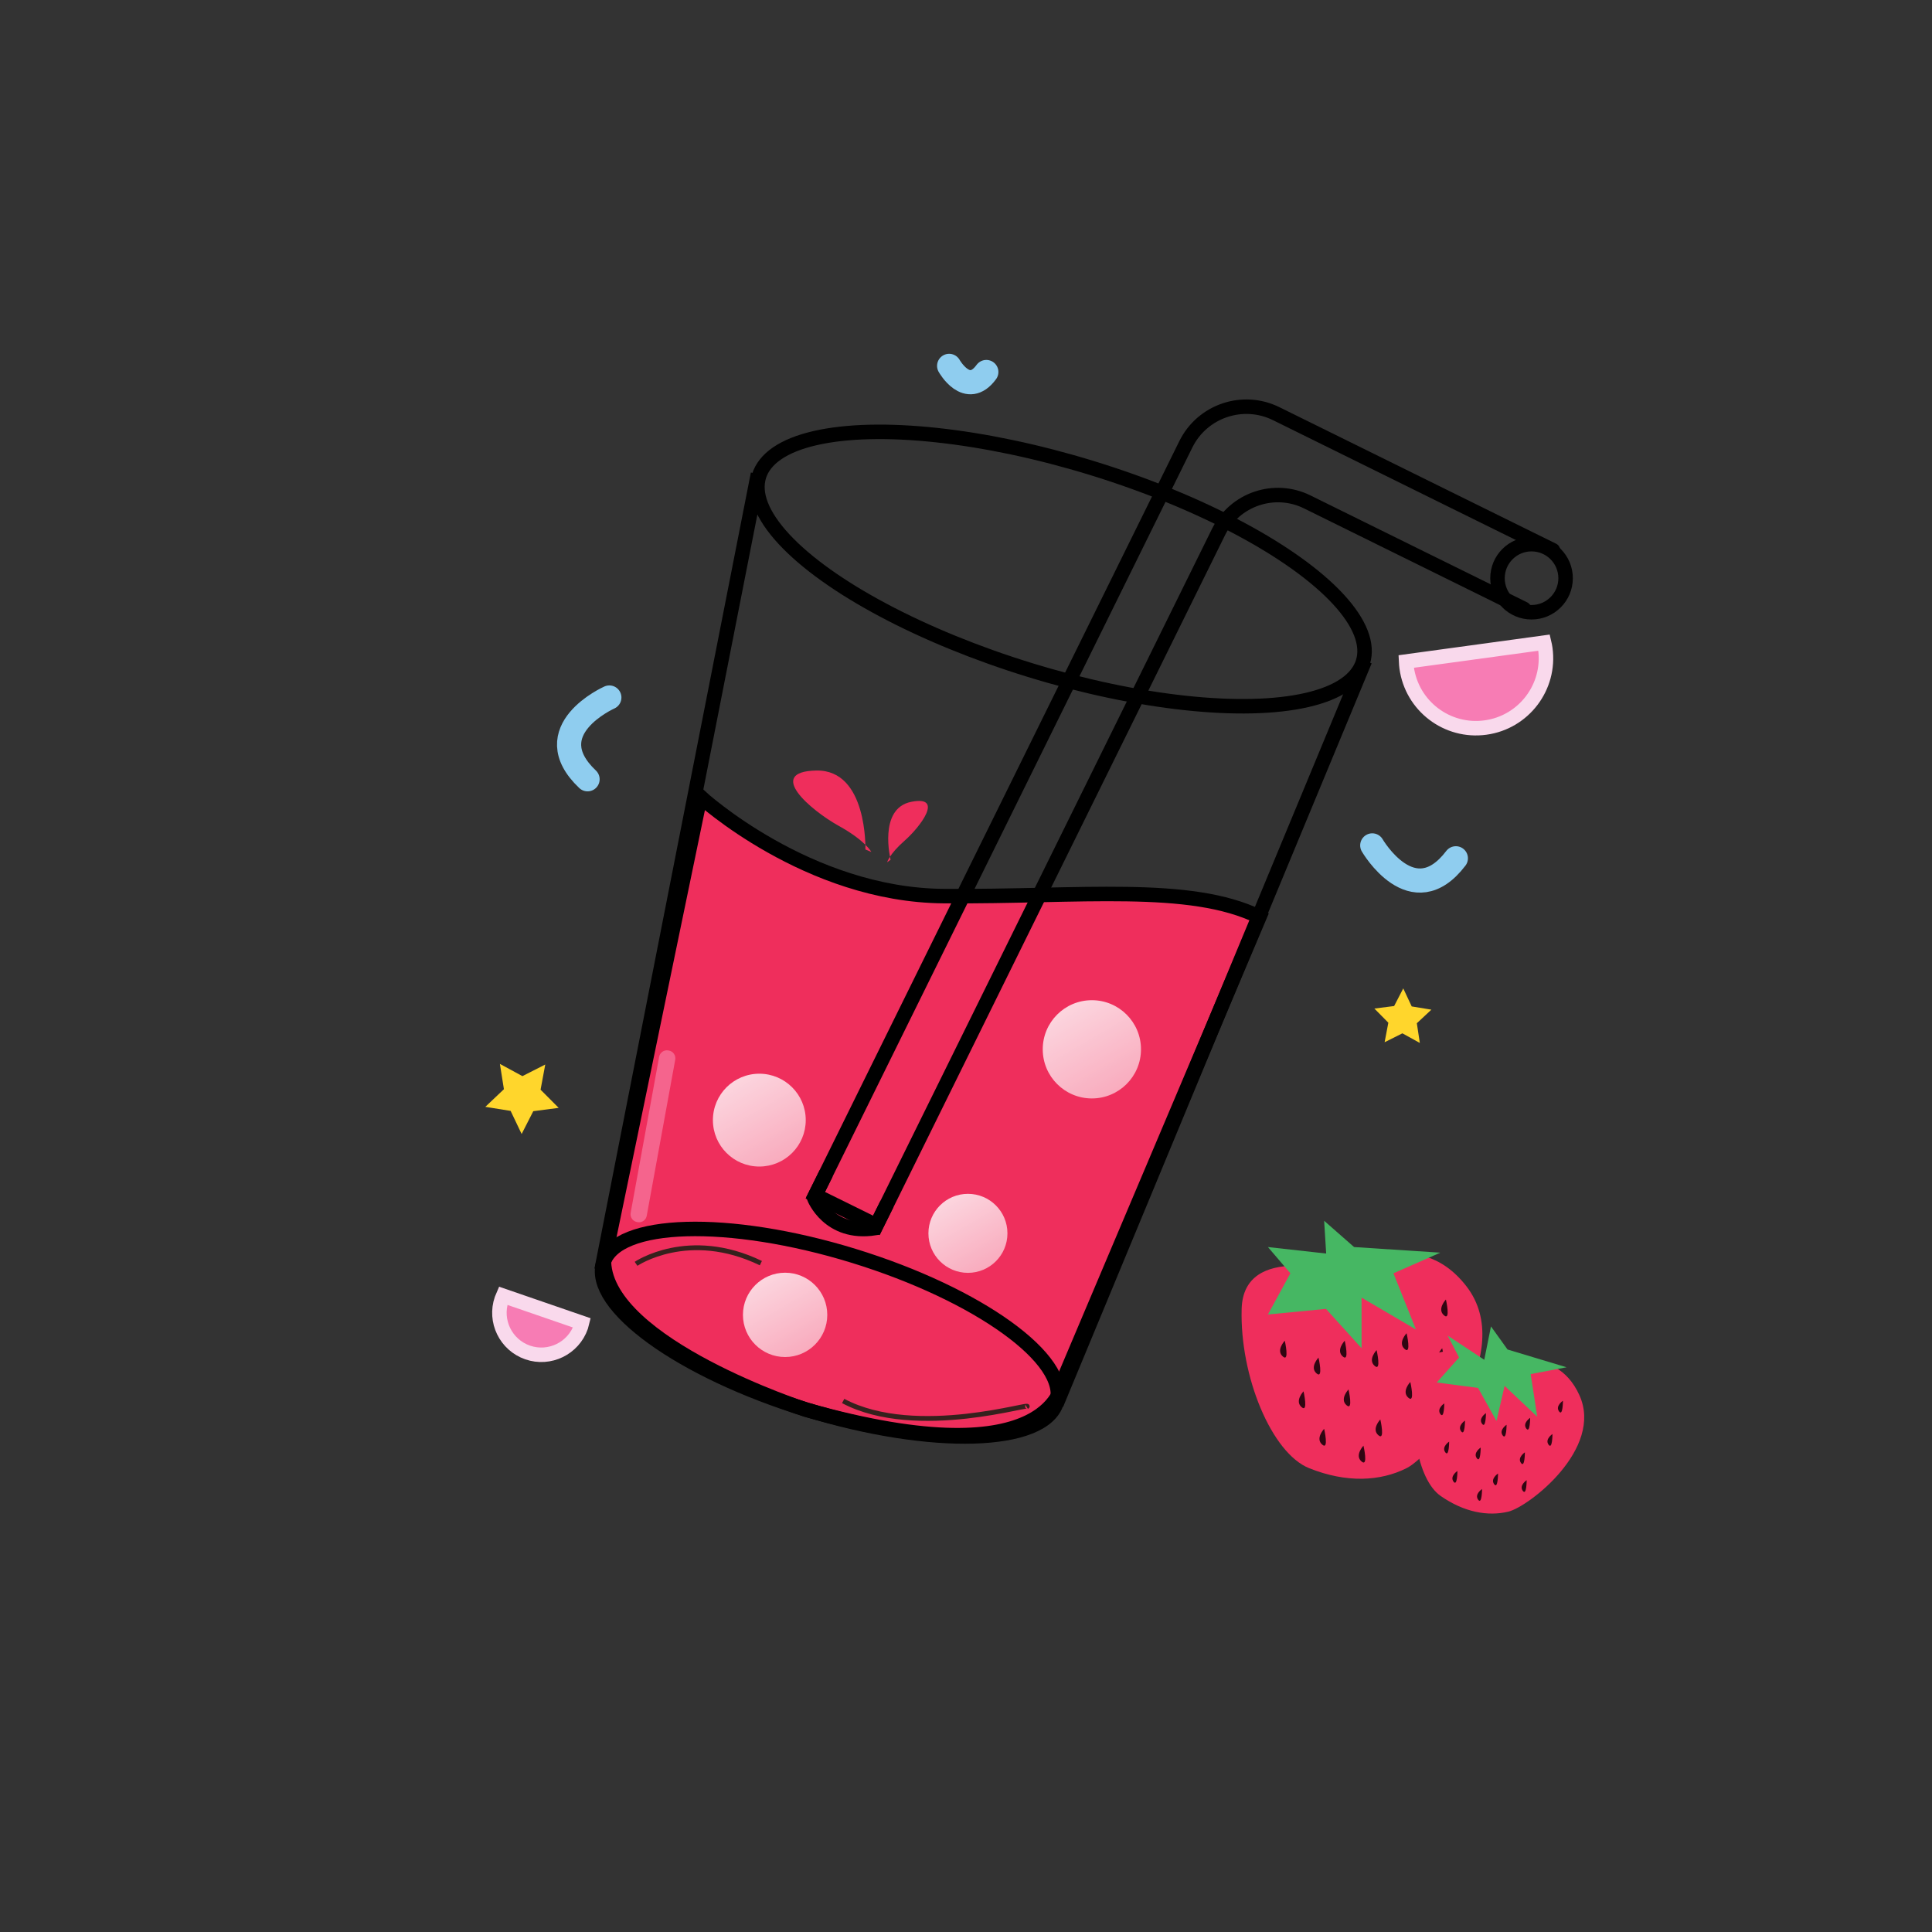 <?xml version="1.0" encoding="utf-8"?>
<!-- Generator: Adobe Illustrator 23.0.0, SVG Export Plug-In . SVG Version: 6.00 Build 0)  -->
<svg version="1.1" id="图层_1" xmlns="http://www.w3.org/2000/svg" xmlns:xlink="http://www.w3.org/1999/xlink" x="0px" y="0px"
	 viewBox="0 0 400 400" style="enable-background:new 0 0 400 400;" xml:space="preserve">
<rect x="0" y="0" width="400" height="400" fill="#333333" stroke="none"/>
<style type="text/css">
	.st0{fill:#EF2E5C;stroke:#000000;stroke-width:3;stroke-linecap:round;stroke-miterlimit:10;}
	.st1{fill:url(#SVGID_1_);}
	.st2{fill:url(#SVGID_2_);}
	.st3{fill:url(#SVGID_3_);}
	.st4{fill:url(#SVGID_4_);}
	.st5{fill:#FFFFFF;stroke:#000000;stroke-width:3;stroke-miterlimit:10;}
	.st6{fill:none;stroke:#000000;stroke-width:3;stroke-miterlimit:10;}
	.st7{fill:none;stroke:#000000;stroke-width:3;stroke-linecap:round;stroke-miterlimit:10;}
	.st8{fill:#EF2E5C;}
	.st9{fill:none;stroke:#35211D;stroke-miterlimit:10;}
	.st10{opacity:0.36;fill:#FFC5E5;}
	.st11{fill:#46B763;}
	.st12{fill:#300612;}
	.st13{fill:none;stroke:#8FCDEF;stroke-width:5;stroke-linecap:round;stroke-miterlimit:10;}
	.st14{fill:#F77CB4;stroke:#F9D9EC;stroke-width:3;stroke-miterlimit:10;}
	.st15{fill:#FFD62C;}
</style>
<g>
	<g>
		<g>
			<g>
				<path class="st0" d="M144.99,164.95c0,0,22.19,20.39,50.47,20.58c28.28,0.19,50.92-2.73,65.29,4.31l-40.62,95.93
					c0,0-1.09,20.83-53.24,6.1c0,0-41.13-13.3-41.85-30.53L144.99,164.95z"/>
				<linearGradient id="SVGID_1_" gradientUnits="userSpaceOnUse" x1="152.41" y1="223.594" x2="162.016" y2="240.231">
					<stop  offset="0" style="stop-color:#FFFFFF;stop-opacity:0.8"/>
					<stop  offset="1" style="stop-color:#FFFFFF;stop-opacity:0.6"/>
				</linearGradient>
				<circle class="st1" cx="157.21" cy="231.91" r="9.61"/>
				<linearGradient id="SVGID_2_" gradientUnits="userSpaceOnUse" x1="196.311" y1="248.268" x2="204.493" y2="262.44">
					<stop  offset="0" style="stop-color:#FFFFFF;stop-opacity:0.8"/>
					<stop  offset="1" style="stop-color:#FFFFFF;stop-opacity:0.6"/>
				</linearGradient>
				<circle class="st2" cx="200.4" cy="255.35" r="8.18"/>
				<linearGradient id="SVGID_3_" gradientUnits="userSpaceOnUse" x1="220.972" y1="208.437" x2="231.146" y2="226.06">
					<stop  offset="0" style="stop-color:#FFFFFF;stop-opacity:0.8"/>
					<stop  offset="1" style="stop-color:#FFFFFF;stop-opacity:0.6"/>
				</linearGradient>
				<circle class="st3" cx="226.06" cy="217.25" r="10.17"/>
				<linearGradient id="SVGID_4_" gradientUnits="userSpaceOnUse" x1="158.181" y1="264.671" x2="166.914" y2="279.798">
					<stop  offset="0" style="stop-color:#FFFFFF;stop-opacity:0.8"/>
					<stop  offset="1" style="stop-color:#FFFFFF;stop-opacity:0.6"/>
				</linearGradient>
				<circle class="st4" cx="162.55" cy="272.23" r="8.73"/>
				<g>
					<line class="st5" x1="124.55" y1="262.91" x2="156.93" y2="98.12"/>
					<line class="st5" x1="282.6" y1="136.77" x2="218.73" y2="290.69"/>
					
						<ellipse transform="matrix(0.294 -0.956 0.956 0.294 42.421 293.141)" class="st6" cx="219.64" cy="117.86" rx="21.87" ry="65.4"/>
					
						<ellipse transform="matrix(0.294 -0.956 0.956 0.294 -142.485 359.014)" class="st6" cx="171.78" cy="275.96" rx="16.65" ry="49.09"/>
				</g>
				<g>
					<g>
						<g>
							<g>
								<path class="st7" d="M321.52,113.92l-57.29-28.27c-6.92-3.42-15.31-0.57-18.72,6.35l-76.71,155.46l12.65,6.24l70.83-143.55
									c3.35-6.8,11.58-9.59,18.38-6.23l44.87,22.14"/>
							</g>
							<circle class="st6" cx="317.09" cy="119.71" r="7.05"/>
						</g>
						<path class="st6" d="M171.04,242.94l-2.5,5.02c0,0,3.01,7.82,12.6,6.31l2.5-5.02"/>
					</g>
					<path class="st5" d="M87.53,281.33"/>
				</g>
			</g>
			<g>
				<path class="st8" d="M180.4,176.39l-1.23-0.52c0,0,0.48-16.55-10.17-16.34s-0.99,8.32,4.61,11.43
					C179.21,174.06,180.4,176.39,180.4,176.39z"/>
				<path class="st8" d="M183.67,178.52l0.72-0.51c0,0-2.64-10.63,4.27-12c6.92-1.37,1.81,5.24-1.37,8.04
					C184.11,176.85,183.67,178.52,183.67,178.52z"/>
			</g>
			<path class="st9" d="M131.69,261.66c0,0,10.84-7.39,25.84-0.14"/>
			<path class="st9" d="M212.56,291.28c2.08-1.31-22.75,6.86-37.99-1.22"/>
			<path class="st10" d="M132,253.03l-0.11-0.02c-0.89-0.16-1.48-1.01-1.32-1.9l5.9-32.31c0.16-0.89,1.01-1.48,1.9-1.32l0.11,0.02
				c0.89,0.16,1.48,1.01,1.32,1.9l-5.9,32.31C133.74,252.61,132.89,253.2,132,253.03z"/>
		</g>
		<g>
			<path class="st8" d="M278.02,263.62c0,0-20.56-6.6-20.95,7.37c-0.39,13.97,6.21,29.87,13.97,32.98s14.74,2.72,20.17,0
				c5.43-2.72,22.89-24.05,12.42-37.63C293.16,252.75,278.02,263.62,278.02,263.62z"/>
			<polygon class="st11" points="274.57,259.53 262.51,258.19 267.16,263.62 262.51,272.15 274.53,270.99 281.9,279.14 
				281.9,268.66 293.16,275.26 288.5,263.62 298.2,259.35 280.35,258.19 274.15,252.75 			"/>
			<path class="st12" d="M266,277.58c0,0-1.88,1.98-0.41,3.26C267.04,282.12,266,277.58,266,277.58z"/>
			<path class="st12" d="M272.98,281.08c0,0-1.88,1.98-0.41,3.26S272.98,281.08,272.98,281.08z"/>
			<path class="st12" d="M278.41,277.58c0,0-1.88,1.98-0.41,3.26S278.41,277.58,278.41,277.58z"/>
			<path class="st12" d="M285.01,279.52c0,0-1.88,1.98-0.41,3.26C286.06,284.06,285.01,279.52,285.01,279.52z"/>
			<path class="st12" d="M291.22,276.03c0,0-1.88,1.98-0.41,3.26S291.22,276.03,291.22,276.03z"/>
			<path class="st12" d="M298.59,279.14c0,0-1.88,1.98-0.41,3.26C299.63,283.67,298.59,279.14,298.59,279.14z"/>
			<path class="st12" d="M299.36,269.05c0,0-1.88,1.98-0.41,3.26C300.41,273.59,299.36,269.05,299.36,269.05z"/>
			<path class="st12" d="M291.99,286.12c0,0-1.88,1.98-0.41,3.26C293.04,290.66,291.99,286.12,291.99,286.12z"/>
			<path class="st12" d="M279.19,287.67c0,0-1.88,1.98-0.41,3.26C280.24,292.21,279.19,287.67,279.19,287.67z"/>
			<path class="st12" d="M269.88,288.06c0,0-1.88,1.98-0.41,3.26C270.92,292.6,269.88,288.06,269.88,288.06z"/>
			<path class="st12" d="M274.15,295.82c0,0-1.88,1.98-0.41,3.26C275.19,300.36,274.15,295.82,274.15,295.82z"/>
			<path class="st12" d="M285.78,293.88c0,0-1.88,1.98-0.41,3.26C286.83,298.42,285.78,293.88,285.78,293.88z"/>
			<path class="st12" d="M294.32,293.88c0,0-1.88,1.98-0.41,3.26C295.37,298.42,294.32,293.88,294.32,293.88z"/>
			<path class="st12" d="M282.29,299.31c0,0-1.88,1.98-0.41,3.26S282.29,299.31,282.29,299.31z"/>
		</g>
		<g>
			<path class="st8" d="M309.63,282.8c0,0-13.23-7.9-15.75,1.75s-0.5,21.76,4.39,25.17c4.89,3.41,9.81,4.26,14.02,3.25
				c4.21-1.01,19.79-13.03,14.69-24.15C321.9,277.69,309.63,282.8,309.63,282.8z"/>
			<polygon class="st11" points="307.3,281.53 299.72,276.52 302.08,281.05 297.47,286.23 306.02,287.36 309.83,294.21 
				311.51,286.93 318.27,293.32 316.91,284.49 324.34,283.08 312.12,279.4 308.69,274.62 			"/>
			<path class="st12" d="M299.02,290.56c0,0-1.62,1.07-0.81,2.2S299.02,290.56,299.02,290.56z"/>
			<path class="st12" d="M303.31,294.12c0,0-1.62,1.07-0.81,2.2S303.31,294.12,303.31,294.12z"/>
			<path class="st12" d="M307.65,292.57c0,0-1.62,1.07-0.81,2.2S307.65,292.57,307.65,292.57z"/>
			<path class="st12" d="M311.92,294.98c0,0-1.62,1.07-0.81,2.2C311.92,298.3,311.92,294.98,311.92,294.98z"/>
			<path class="st12" d="M316.8,293.55c0,0-1.62,1.07-0.81,2.2S316.8,293.55,316.8,293.55z"/>
			<path class="st12" d="M321.42,296.9c0,0-1.62,1.07-0.81,2.2S321.42,296.9,321.42,296.9z"/>
			<path class="st12" d="M323.59,290.01c0,0-1.62,1.07-0.81,2.2S323.59,290.01,323.59,290.01z"/>
			<path class="st12" d="M315.71,300.69c0,0-1.62,1.07-0.81,2.2C315.71,304.01,315.71,300.69,315.71,300.69z"/>
			<path class="st12" d="M306.56,299.7c0,0-1.62,1.07-0.81,2.2S306.56,299.7,306.56,299.7z"/>
			<path class="st12" d="M300.03,298.47c0,0-1.62,1.07-0.81,2.2S300.03,298.47,300.03,298.47z"/>
			<path class="st12" d="M301.74,304.55c0,0-1.62,1.07-0.81,2.2S301.74,304.55,301.74,304.55z"/>
			<path class="st12" d="M310.15,305.08c0,0-1.62,1.07-0.81,2.2S310.15,305.08,310.15,305.08z"/>
			<path class="st12" d="M316.08,306.45c0,0-1.62,1.07-0.81,2.2S316.08,306.45,316.08,306.45z"/>
			<path class="st12" d="M306.84,308.29c0,0-1.62,1.07-0.81,2.2C306.84,311.61,306.84,308.29,306.84,308.29z"/>
		</g>
		<path class="st13" d="M126.16,144.41c0,0-15.24,6.77-4.51,16.93"/>
		<path class="st13" d="M284.11,175.03c0,0,8.36,14.42,17.31,2.67"/>
		<path class="st13" d="M196.51,75.75c0,0,3.74,6.68,7.7,1.27"/>
		<path class="st14" d="M104.16,268.27c-0.1,0.23-0.2,0.47-0.29,0.71c-1.56,4.53,0.85,9.47,5.38,11.04
			c4.53,1.56,9.47-0.85,11.04-5.38c0.08-0.24,0.15-0.49,0.21-0.74L104.16,268.27z"/>
		<path class="st14" d="M291.12,136.96c0.02,0.42,0.05,0.85,0.11,1.28c1.08,7.93,8.39,13.48,16.32,12.39
			c7.93-1.08,13.48-8.39,12.39-16.32c-0.06-0.43-0.14-0.84-0.24-1.26L291.12,136.96z"/>
	</g>
	<polygon class="st15" points="112.89,220.4 111.92,225.61 115.67,229.37 110.41,230.06 108,234.78 105.72,230 100.48,229.16 
		104.33,225.51 103.5,220.27 108.16,222.8 	"/>
	<polygon class="st15" points="296.35,209.04 293.34,211.85 293.96,215.93 290.35,213.94 286.67,215.78 287.44,211.74 
		284.55,208.81 288.64,208.29 290.53,204.64 292.28,208.37 	"/>
</g>
</svg>
